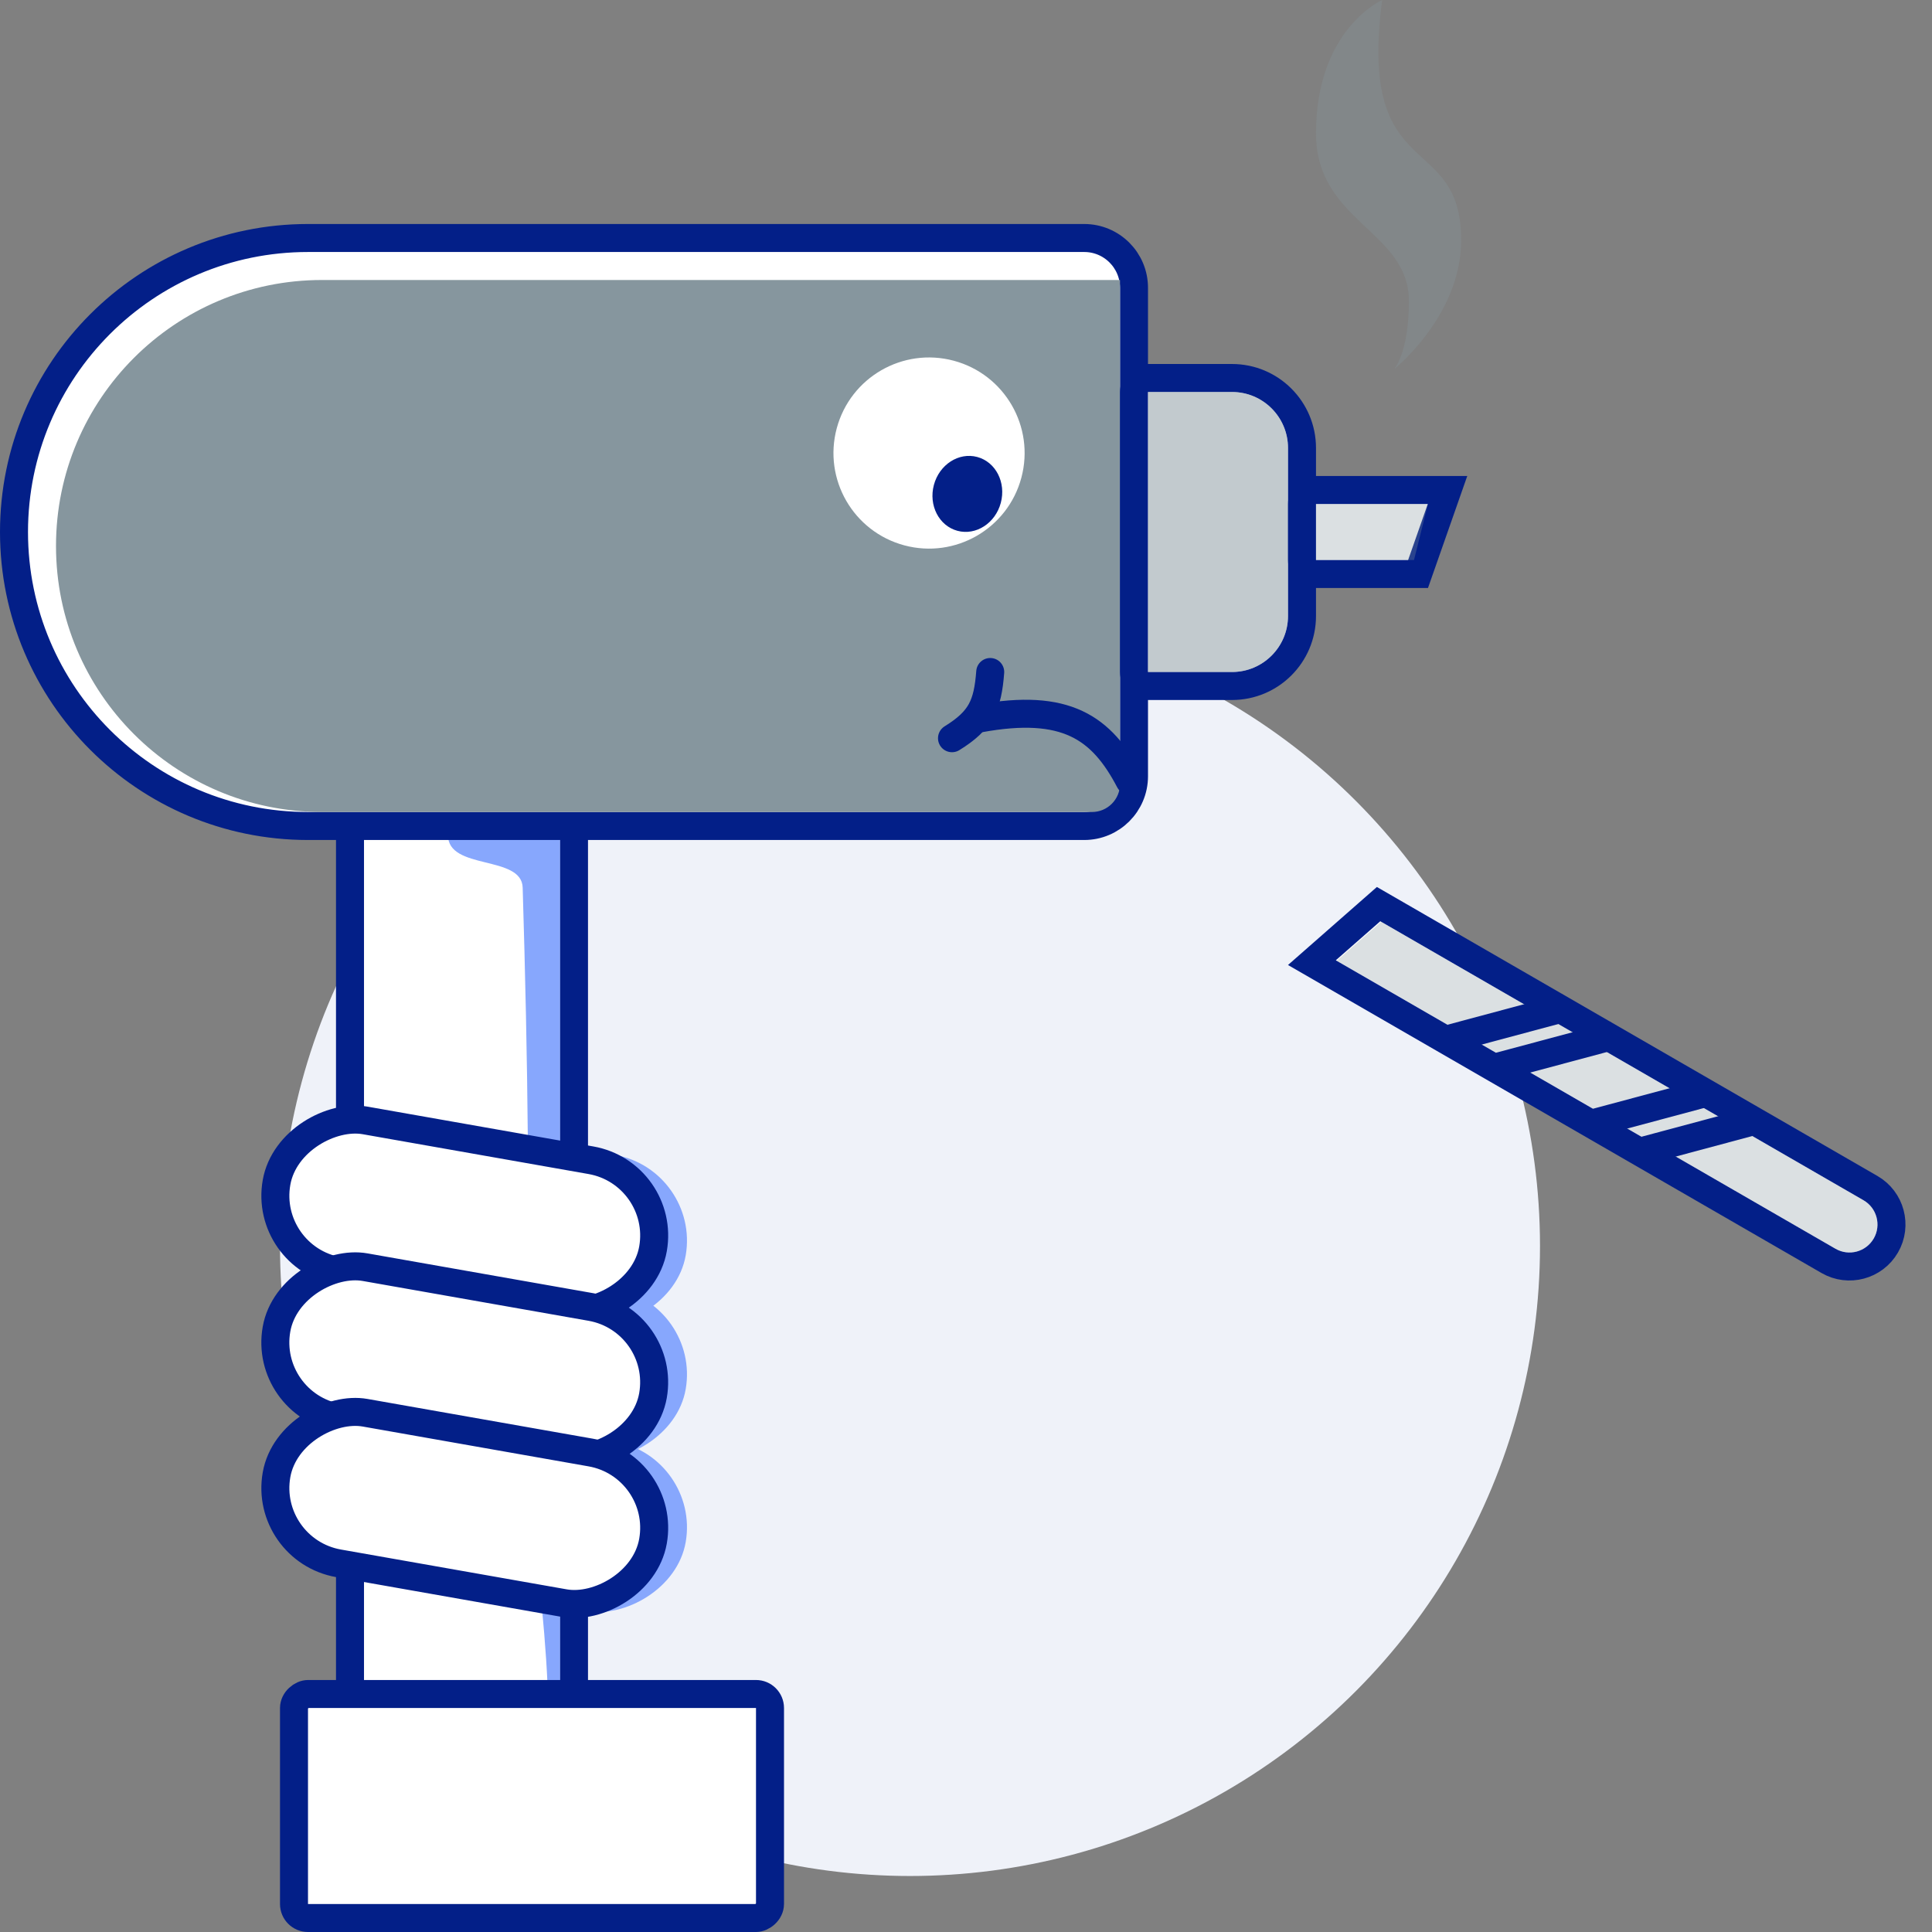 <svg width="69" height="69" viewBox="0 0 69 69" fill="none" xmlns="http://www.w3.org/2000/svg">
<rect x="0" y="0" width="69" height="69" fill="#808080" stroke="none"/>
<circle cx="32.5" cy="44.5" r="22.5" fill="#EFF2F9"/>
<rect width="6.129" height="13.187" rx="3.064" transform="matrix(0.168 -0.986 0.984 0.18 11 45.474)" fill="#87A7FD"/>
<rect width="6.129" height="13.187" rx="3.064" transform="matrix(0.168 -0.986 0.984 0.18 11 50.252)" fill="#87A7FD"/>
<rect width="6.129" height="13.187" rx="3.064" transform="matrix(0.168 -0.986 0.984 0.18 11 55.714)" fill="#87A7FD"/>
<rect x="12.5" y="9.5" width="8" height="59" rx="4" fill="white" stroke="#031F88"/>
<path opacity="0.6" d="M20 64L20 29.827L18 29.827L16 29.827C16 31.09 18.631 30.525 18.667 31.7C18.851 37.839 18.933 43.537 18.788 49.5C18.677 54.072 19.933 58.799 19.5 64L20 64Z" fill="#376CFB"/>
<path d="M38.722 8.5C39.704 8.5 40.5 9.296 40.5 10.278L40.5 27.722C40.5 28.704 39.704 29.5 38.722 29.5L11 29.5C5.201 29.5 0.5 24.799 0.5 19C0.5 13.201 5.201 8.5 11 8.5L38.722 8.5Z" fill="white" stroke="#031F88"/>
<path d="M40 10L40 28C40 28.552 39.552 29 39 29L11.5 29C6.253 29 2 24.747 2 19.5C2 14.253 6.253 10 11.5 10L40 10Z" fill="#86969E"/>
<path d="M34.989 25.658C38.064 25.098 39.342 25.975 40.342 27.885" stroke="#031F88" stroke-linecap="round"/>
<path d="M34 26.365C35.035 25.725 35.275 25.183 35.365 24" stroke="#031F88" stroke-linecap="round" stroke-linejoin="bevel"/>
<circle cx="33.18" cy="16.18" r="3.413" transform="rotate(15 33.18 16.18)" fill="white"/>
<ellipse cx="34.548" cy="17.639" rx="1.237" ry="1.365" transform="rotate(15 34.548 17.639)" fill="#031F88"/>
<rect x="9.402" y="44.919" width="5.461" height="13.653" rx="2.731" transform="rotate(-80 9.402 44.919)" fill="white" stroke="#031F88"/>
<rect x="10.5" y="68.5" width="8" height="17" rx="0.5" transform="rotate(-90 10.5 68.5)" fill="white" stroke="#031F88"/>
<rect x="9.401" y="50.16" width="5.461" height="13.653" rx="2.731" transform="rotate(-80 9.401 50.16)" fill="white" stroke="#031F88"/>
<rect x="9.402" y="55.359" width="5.461" height="13.653" rx="2.731" transform="rotate(-80 9.402 55.359)" fill="white" stroke="#031F88"/>
<path d="M40.5 14C40.5 13.724 40.724 13.5 41 13.5H44C45.381 13.5 46.5 14.619 46.5 16V22C46.5 23.381 45.381 24.5 44 24.5H41C40.724 24.5 40.5 24.276 40.5 24V14Z" fill="white" stroke="#031F88"/>
<path d="M46.5 18C46.5 17.724 46.724 17.5 47 17.5L51.697 17.5L50.645 20.5L47 20.5C46.724 20.5 46.5 20.276 46.5 20L46.5 18Z" fill="white" stroke="#031F88"/>
<path opacity="0.3" d="M47 18L51 18L50.5 20L47 20L47 18Z" fill="#86969E"/>
<path opacity="0.5" d="M41 14H44C45.105 14 46 14.895 46 16V22C46 23.105 45.105 24 44 24H41V14Z" fill="#86969E"/>
<path d="M46.854 34.38L49.235 32.29L66.803 42.433C67.52 42.847 67.766 43.765 67.352 44.482C66.937 45.2 66.02 45.445 65.303 45.031L46.854 34.38Z" fill="white" stroke="#031F88"/>
<path opacity="0.3" d="M49.326 32.92L66.553 42.866C67.031 43.142 67.195 43.754 66.919 44.232C66.643 44.71 66.031 44.874 65.553 44.598L47.737 34.312L49.326 32.92Z" fill="#86969E"/>
<line x1="61.12" y1="38.983" x2="57.022" y2="40.081" stroke="#031F88"/>
<line x1="62.852" y1="39.983" x2="58.754" y2="41.081" stroke="#031F88"/>
<line x1="55.923" y1="35.983" x2="51.825" y2="37.081" stroke="#031F88"/>
<line x1="57.656" y1="36.983" x2="53.558" y2="38.081" stroke="#031F88"/>
<path opacity="0.3" d="M49.364 0C49.364 0 47 1.029 47 4.766C47 7.93 50.317 8.235 50.317 10.752C50.317 12.62 49.783 13.192 49.783 13.192C49.783 13.192 52.185 11.286 52.185 8.579C52.185 4.613 48.487 6.672 49.364 0Z" fill="#86969E"/>
</svg>
